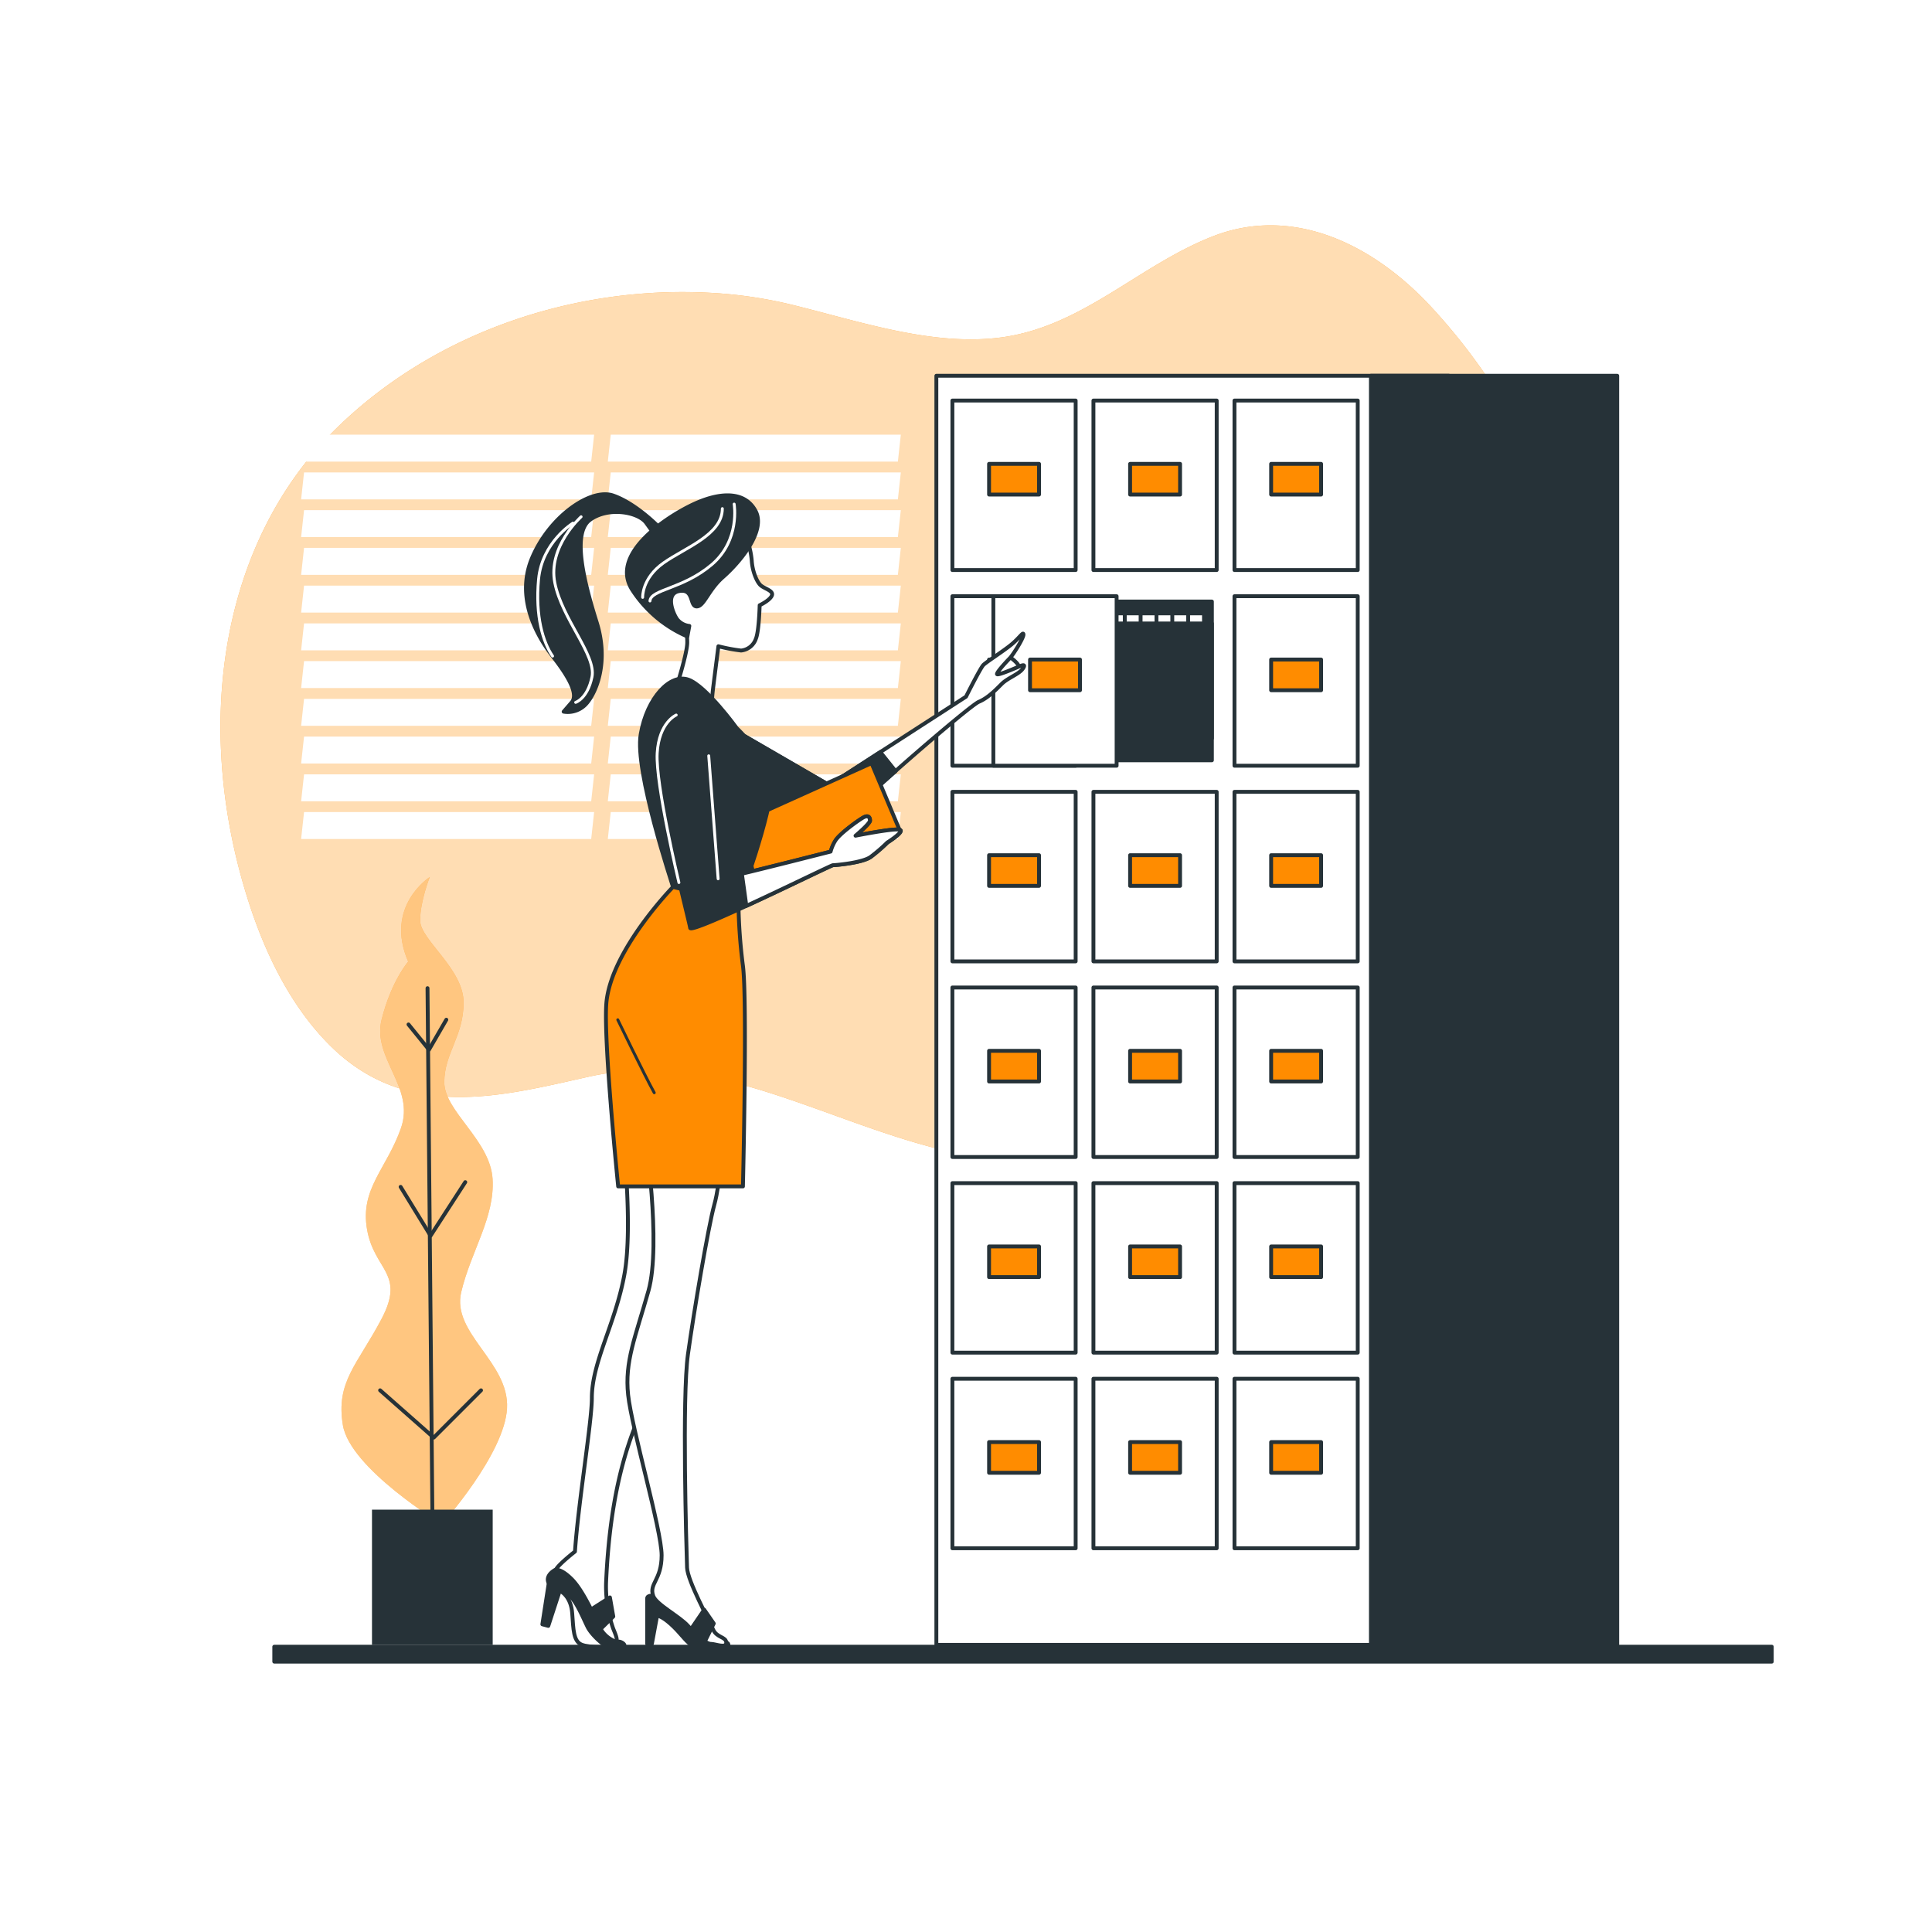<svg class="animated" id="freepik_stories-filing-system" xmlns="http://www.w3.org/2000/svg" viewBox="0 0 500 500" version="1.1" xmlns:xlink="http://www.w3.org/1999/xlink" xmlns:svgjs="http://svgjs.com/svgjs"><style>svg#freepik_stories-filing-system:not(.animated) .animable {opacity: 0;}svg#freepik_stories-filing-system.animated #freepik--filing-cabinet--inject-9 {animation: 1s 1 forwards cubic-bezier(.36,-0.01,.5,1.38) slideRight;animation-delay: 0s;}svg#freepik_stories-filing-system.animated #freepik--Character--inject-9 {animation: 1s 1 forwards cubic-bezier(.36,-0.01,.5,1.38) slideLeft;animation-delay: 0s;}            @keyframes slideRight {                0% {                    opacity: 0;                    transform: translateX(30px);                }                100% {                    opacity: 1;                    transform: translateX(0);                }            }                    @keyframes slideLeft {                0% {                    opacity: 0;                    transform: translateX(-30px);                }                100% {                    opacity: 1;                    transform: translateX(0);                }            }        </style><g id="freepik--background-simple--inject-9" class="animable" style="transform-origin: 233.864px 180.135px;"><path d="M403.76,214.67c-14.57,37.61-48.61,66.14-84,79.72-27.45,10.53-56.67,9.49-85.79.44-27.63-8.58-53-22.51-81.38-16.23-22.26,4.93-47.36,12-67.48-8.33-10.05-10.14-16.72-23.9-21.12-38-14-44.71-7-92,23-121.35C112.6,85.8,149.25,73.68,184.6,75.82a115.09,115.09,0,0,1,20.15,3c17.46,4.25,36.52,10.9,54.45,8.49,21.11-2.84,35.77-18.9,55-26.27,19.87-7.6,40.48,1.38,56.31,18.51C403.66,115.4,421.31,169.36,403.76,214.67Z" style="fill: rgb(255, 140, 0); transform-origin: 233.864px 180.135px;" id="eltd4mzxigqc" class="animable"></path><g id="eluv2gqltqh8"><path d="M403.76,214.67c-14.57,37.61-48.61,66.14-84,79.72-27.45,10.53-56.67,9.49-85.79.44-27.63-8.58-53-22.51-81.38-16.23-22.26,4.93-47.36,12-67.48-8.33-10.05-10.14-16.72-23.9-21.12-38-14-44.71-7-92,23-121.35C112.6,85.8,149.25,73.68,184.6,75.82a115.09,115.09,0,0,1,20.15,3c17.46,4.25,36.52,10.9,54.45,8.49,21.11-2.84,35.77-18.9,55-26.27,19.87-7.6,40.48,1.38,56.31,18.51C403.66,115.4,421.31,169.36,403.76,214.67Z" style="fill: rgb(255, 255, 255); opacity: 0.7; transform-origin: 233.864px 180.135px;" class="animable"></path></g><polygon points="153 119.47 77.93 119.47 78.69 112.49 153.76 112.49 153 119.47" style="fill: rgb(255, 255, 255); transform-origin: 115.845px 115.98px;" id="elqcvkxsvnltf" class="animable"></polygon><polygon points="153 129.24 77.93 129.24 78.69 122.26 153.76 122.26 153 129.24" style="fill: rgb(255, 255, 255); transform-origin: 115.845px 125.75px;" id="eltwmzp02c2xs" class="animable"></polygon><polygon points="153 139 77.93 139 78.69 132.03 153.76 132.03 153 139" style="fill: rgb(255, 255, 255); transform-origin: 115.845px 135.515px;" id="elca0ncrdug4a" class="animable"></polygon><polygon points="153 148.77 77.93 148.77 78.69 141.79 153.76 141.79 153 148.77" style="fill: rgb(255, 255, 255); transform-origin: 115.845px 145.28px;" id="elabvpchfv5g" class="animable"></polygon><polygon points="153 158.54 77.93 158.54 78.69 151.56 153.76 151.56 153 158.54" style="fill: rgb(255, 255, 255); transform-origin: 115.845px 155.05px;" id="elxt9halqq1pm" class="animable"></polygon><polygon points="153 168.3 77.93 168.3 78.69 161.33 153.76 161.33 153 168.3" style="fill: rgb(255, 255, 255); transform-origin: 115.845px 164.815px;" id="el324awe5sfqu" class="animable"></polygon><polygon points="153 178.07 77.93 178.07 78.69 171.09 153.76 171.09 153 178.07" style="fill: rgb(255, 255, 255); transform-origin: 115.845px 174.58px;" id="elkzu84c5bux" class="animable"></polygon><polygon points="153 187.84 77.93 187.84 78.69 180.86 153.76 180.86 153 187.84" style="fill: rgb(255, 255, 255); transform-origin: 115.845px 184.35px;" id="el2otd8esyfxl" class="animable"></polygon><polygon points="153 197.6 77.93 197.6 78.69 190.63 153.76 190.63 153 197.6" style="fill: rgb(255, 255, 255); transform-origin: 115.845px 194.115px;" id="elx68gxlm7r6m" class="animable"></polygon><polygon points="153 207.37 77.93 207.37 78.69 200.4 153.76 200.4 153 207.37" style="fill: rgb(255, 255, 255); transform-origin: 115.845px 203.885px;" id="elqidfvz2c9fk" class="animable"></polygon><polygon points="153 217.14 77.93 217.14 78.69 210.16 153.76 210.16 153 217.14" style="fill: rgb(255, 255, 255); transform-origin: 115.845px 213.65px;" id="el849caglwznb" class="animable"></polygon><polygon points="232.37 119.47 157.3 119.47 158.06 112.49 233.13 112.49 232.37 119.47" style="fill: rgb(255, 255, 255); transform-origin: 195.215px 115.98px;" id="eldawuet5x7w" class="animable"></polygon><polygon points="232.37 129.24 157.3 129.24 158.06 122.26 233.13 122.26 232.37 129.24" style="fill: rgb(255, 255, 255); transform-origin: 195.215px 125.75px;" id="elrtri17ycn8l" class="animable"></polygon><polygon points="232.37 139 157.3 139 158.06 132.03 233.13 132.03 232.37 139" style="fill: rgb(255, 255, 255); transform-origin: 195.215px 135.515px;" id="el5k8u92x2307" class="animable"></polygon><polygon points="232.37 148.77 157.3 148.77 158.06 141.79 233.13 141.79 232.37 148.77" style="fill: rgb(255, 255, 255); transform-origin: 195.215px 145.28px;" id="el8d1d7e538cy" class="animable"></polygon><polygon points="232.37 158.54 157.3 158.54 158.06 151.56 233.13 151.56 232.37 158.54" style="fill: rgb(255, 255, 255); transform-origin: 195.215px 155.05px;" id="elp4r38l7kxuq" class="animable"></polygon><polygon points="232.37 168.3 157.3 168.3 158.06 161.33 233.13 161.33 232.37 168.3" style="fill: rgb(255, 255, 255); transform-origin: 195.215px 164.815px;" id="ellh0fy4623jj" class="animable"></polygon><polygon points="232.37 178.07 157.3 178.07 158.06 171.09 233.13 171.09 232.37 178.07" style="fill: rgb(255, 255, 255); transform-origin: 195.215px 174.58px;" id="elbpubba1xd6j" class="animable"></polygon><polygon points="232.37 187.84 157.3 187.84 158.06 180.86 233.13 180.86 232.37 187.84" style="fill: rgb(255, 255, 255); transform-origin: 195.215px 184.35px;" id="el3yzvsh7ky8i" class="animable"></polygon><polygon points="232.37 197.6 157.3 197.6 158.06 190.63 233.13 190.63 232.37 197.6" style="fill: rgb(255, 255, 255); transform-origin: 195.215px 194.115px;" id="el2ipe9dpg23o" class="animable"></polygon><polygon points="232.37 207.37 157.3 207.37 158.06 200.4 233.13 200.4 232.37 207.37" style="fill: rgb(255, 255, 255); transform-origin: 195.215px 203.885px;" id="ellfqezcsk7jb" class="animable"></polygon><polygon points="232.37 217.14 157.3 217.14 158.06 210.16 233.13 210.16 232.37 217.14" style="fill: rgb(255, 255, 255); transform-origin: 195.215px 213.65px;" id="eljg1rvuuor4" class="animable"></polygon></g><g id="freepik--filing-cabinet--inject-9" class="animable" style="transform-origin: 330.435px 261.47px;"><rect x="242.33" y="97.25" width="132.63" height="328.44" style="fill: rgb(255, 255, 255); stroke: rgb(38, 50, 56); stroke-linecap: round; stroke-linejoin: round; transform-origin: 308.645px 261.47px;" id="elxf1yqlege9" class="animable"></rect><rect x="354.79" y="97.25" width="63.75" height="328.44" style="fill: rgb(38, 50, 56); stroke: rgb(38, 50, 56); stroke-linecap: round; stroke-linejoin: round; transform-origin: 386.665px 261.47px;" id="elx6ffu8nid0s" class="animable"></rect><rect x="319.48" y="103.66" width="31.9" height="43.87" style="fill: rgb(255, 255, 255); stroke: rgb(38, 50, 56); stroke-linecap: round; stroke-linejoin: round; transform-origin: 335.43px 125.595px;" id="elt9dvbwjcuc" class="animable"></rect><rect x="328.97" y="120.05" width="12.93" height="7.94" style="fill: rgb(255, 140, 0); stroke: rgb(38, 50, 56); stroke-linecap: round; stroke-linejoin: round; transform-origin: 335.435px 124.02px;" id="eldcc3sszzht" class="animable"></rect><rect x="282.98" y="103.66" width="31.9" height="43.87" style="fill: rgb(255, 255, 255); stroke: rgb(38, 50, 56); stroke-linecap: round; stroke-linejoin: round; transform-origin: 298.93px 125.595px;" id="elz7qy710q2n9" class="animable"></rect><rect x="292.47" y="120.05" width="12.93" height="7.94" style="fill: rgb(255, 140, 0); stroke: rgb(38, 50, 56); stroke-linecap: round; stroke-linejoin: round; transform-origin: 298.935px 124.02px;" id="el2v0txh6meyz" class="animable"></rect><rect x="246.48" y="103.66" width="31.9" height="43.87" style="fill: rgb(255, 255, 255); stroke: rgb(38, 50, 56); stroke-linecap: round; stroke-linejoin: round; transform-origin: 262.43px 125.595px;" id="el9u0mm0o82u" class="animable"></rect><rect x="255.97" y="120.05" width="12.93" height="7.94" style="fill: rgb(255, 140, 0); stroke: rgb(38, 50, 56); stroke-linecap: round; stroke-linejoin: round; transform-origin: 262.435px 124.02px;" id="elaxb94yyx34q" class="animable"></rect><rect x="319.48" y="154.3" width="31.9" height="43.87" style="fill: rgb(255, 255, 255); stroke: rgb(38, 50, 56); stroke-linecap: round; stroke-linejoin: round; transform-origin: 335.43px 176.235px;" id="eljmdtfzt546o" class="animable"></rect><rect x="328.97" y="170.69" width="12.93" height="7.94" style="fill: rgb(255, 140, 0); stroke: rgb(38, 50, 56); stroke-linecap: round; stroke-linejoin: round; transform-origin: 335.435px 174.66px;" id="el8ah5hlrimar" class="animable"></rect><rect x="246.48" y="154.3" width="31.9" height="43.87" style="fill: rgb(255, 255, 255); stroke: rgb(38, 50, 56); stroke-linecap: round; stroke-linejoin: round; transform-origin: 262.43px 176.235px;" id="elqff1itgoa3i" class="animable"></rect><rect x="255.97" y="170.69" width="12.93" height="7.94" style="fill: rgb(255, 255, 255); stroke: rgb(38, 50, 56); stroke-linecap: round; stroke-linejoin: round; transform-origin: 262.435px 174.66px;" id="eld1txjevdt1e" class="animable"></rect><rect x="284.01" y="155.68" width="29.63" height="35.41" style="fill: rgb(38, 50, 56); stroke: rgb(38, 50, 56); stroke-linecap: round; stroke-linejoin: round; transform-origin: 298.825px 173.385px;" id="elq742nc55lv" class="animable"></rect><rect x="281.96" y="158.74" width="29.63" height="35.41" style="fill: rgb(255, 255, 255); stroke: rgb(38, 50, 56); stroke-linecap: round; stroke-linejoin: round; transform-origin: 296.775px 176.445px;" id="el94czi5e73uk" class="animable"></rect><rect x="277.86" y="158.74" width="29.63" height="35.41" style="fill: rgb(255, 255, 255); stroke: rgb(38, 50, 56); stroke-linecap: round; stroke-linejoin: round; transform-origin: 292.675px 176.445px;" id="elxthu9893zl" class="animable"></rect><rect x="273.76" y="158.74" width="29.63" height="35.41" style="fill: rgb(255, 255, 255); stroke: rgb(38, 50, 56); stroke-linecap: round; stroke-linejoin: round; transform-origin: 288.575px 176.445px;" id="el9w6t8tcbvxh" class="animable"></rect><rect x="269.66" y="158.74" width="29.63" height="35.41" style="fill: rgb(255, 255, 255); stroke: rgb(38, 50, 56); stroke-linecap: round; stroke-linejoin: round; transform-origin: 284.475px 176.445px;" id="eldzejt5upebl" class="animable"></rect><rect x="265.56" y="158.74" width="29.63" height="35.41" style="fill: rgb(255, 255, 255); stroke: rgb(38, 50, 56); stroke-linecap: round; stroke-linejoin: round; transform-origin: 280.375px 176.445px;" id="elpw06vgl3wxp" class="animable"></rect><rect x="261.46" y="158.74" width="29.63" height="35.41" style="fill: rgb(255, 255, 255); stroke: rgb(38, 50, 56); stroke-linecap: round; stroke-linejoin: round; transform-origin: 276.275px 176.445px;" id="elccwf8ev8fc7" class="animable"></rect><rect x="284.01" y="161.35" width="29.63" height="35.41" style="fill: rgb(38, 50, 56); stroke: rgb(38, 50, 56); stroke-linecap: round; stroke-linejoin: round; transform-origin: 298.825px 179.055px;" id="elbteed6gk2ft" class="animable"></rect><rect x="257.08" y="154.3" width="31.9" height="43.87" style="fill: rgb(255, 255, 255); stroke: rgb(38, 50, 56); stroke-linecap: round; stroke-linejoin: round; transform-origin: 273.03px 176.235px;" id="eltvqaldyqtj" class="animable"></rect><rect x="266.57" y="170.69" width="12.93" height="7.94" style="fill: rgb(255, 140, 0); stroke: rgb(38, 50, 56); stroke-linecap: round; stroke-linejoin: round; transform-origin: 273.035px 174.66px;" id="eldcarn2gbk57" class="animable"></rect><rect x="319.48" y="204.93" width="31.9" height="43.87" style="fill: rgb(255, 255, 255); stroke: rgb(38, 50, 56); stroke-linecap: round; stroke-linejoin: round; transform-origin: 335.43px 226.865px;" id="elfk79n2xurge" class="animable"></rect><rect x="328.97" y="221.32" width="12.93" height="7.94" style="fill: rgb(255, 140, 0); stroke: rgb(38, 50, 56); stroke-linecap: round; stroke-linejoin: round; transform-origin: 335.435px 225.29px;" id="elz1idcc5yyfg" class="animable"></rect><rect x="282.98" y="204.93" width="31.9" height="43.87" style="fill: rgb(255, 255, 255); stroke: rgb(38, 50, 56); stroke-linecap: round; stroke-linejoin: round; transform-origin: 298.93px 226.865px;" id="eltwg14fl2fkp" class="animable"></rect><rect x="292.47" y="221.32" width="12.93" height="7.94" style="fill: rgb(255, 140, 0); stroke: rgb(38, 50, 56); stroke-linecap: round; stroke-linejoin: round; transform-origin: 298.935px 225.29px;" id="el836gfv97h49" class="animable"></rect><rect x="246.48" y="204.93" width="31.9" height="43.87" style="fill: rgb(255, 255, 255); stroke: rgb(38, 50, 56); stroke-linecap: round; stroke-linejoin: round; transform-origin: 262.43px 226.865px;" id="elm4hrqts27qn" class="animable"></rect><rect x="255.97" y="221.32" width="12.93" height="7.94" style="fill: rgb(255, 140, 0); stroke: rgb(38, 50, 56); stroke-linecap: round; stroke-linejoin: round; transform-origin: 262.435px 225.29px;" id="elmzjunt6qian" class="animable"></rect><rect x="319.48" y="255.56" width="31.9" height="43.87" style="fill: rgb(255, 255, 255); stroke: rgb(38, 50, 56); stroke-linecap: round; stroke-linejoin: round; transform-origin: 335.43px 277.495px;" id="elmgh4aq1l4z" class="animable"></rect><rect x="328.97" y="271.95" width="12.93" height="7.94" style="fill: rgb(255, 140, 0); stroke: rgb(38, 50, 56); stroke-linecap: round; stroke-linejoin: round; transform-origin: 335.435px 275.92px;" id="el0q4ug38rrxrn" class="animable"></rect><rect x="282.98" y="255.56" width="31.9" height="43.87" style="fill: rgb(255, 255, 255); stroke: rgb(38, 50, 56); stroke-linecap: round; stroke-linejoin: round; transform-origin: 298.93px 277.495px;" id="elxxeifz9lpm" class="animable"></rect><rect x="292.47" y="271.95" width="12.93" height="7.94" style="fill: rgb(255, 140, 0); stroke: rgb(38, 50, 56); stroke-linecap: round; stroke-linejoin: round; transform-origin: 298.935px 275.92px;" id="el9abw8qmow8n" class="animable"></rect><rect x="246.48" y="255.56" width="31.9" height="43.87" style="fill: rgb(255, 255, 255); stroke: rgb(38, 50, 56); stroke-linecap: round; stroke-linejoin: round; transform-origin: 262.43px 277.495px;" id="elu4qg9lgwu19" class="animable"></rect><rect x="255.97" y="271.95" width="12.93" height="7.94" style="fill: rgb(255, 140, 0); stroke: rgb(38, 50, 56); stroke-linecap: round; stroke-linejoin: round; transform-origin: 262.435px 275.92px;" id="eleiz1u2ie4e9" class="animable"></rect><rect x="319.48" y="306.19" width="31.9" height="43.87" style="fill: rgb(255, 255, 255); stroke: rgb(38, 50, 56); stroke-linecap: round; stroke-linejoin: round; transform-origin: 335.43px 328.125px;" id="elu7qjuvxqtch" class="animable"></rect><rect x="328.97" y="322.58" width="12.93" height="7.94" style="fill: rgb(255, 140, 0); stroke: rgb(38, 50, 56); stroke-linecap: round; stroke-linejoin: round; transform-origin: 335.435px 326.55px;" id="elyg9qsjutgl" class="animable"></rect><rect x="282.98" y="306.19" width="31.9" height="43.87" style="fill: rgb(255, 255, 255); stroke: rgb(38, 50, 56); stroke-linecap: round; stroke-linejoin: round; transform-origin: 298.93px 328.125px;" id="eloyocqi8p04" class="animable"></rect><rect x="292.47" y="322.58" width="12.93" height="7.94" style="fill: rgb(255, 140, 0); stroke: rgb(38, 50, 56); stroke-linecap: round; stroke-linejoin: round; transform-origin: 298.935px 326.55px;" id="el093lyeq8q9ul" class="animable"></rect><rect x="246.48" y="306.19" width="31.9" height="43.87" style="fill: rgb(255, 255, 255); stroke: rgb(38, 50, 56); stroke-linecap: round; stroke-linejoin: round; transform-origin: 262.43px 328.125px;" id="el6q75cpspfg7" class="animable"></rect><rect x="255.97" y="322.58" width="12.93" height="7.94" style="fill: rgb(255, 140, 0); stroke: rgb(38, 50, 56); stroke-linecap: round; stroke-linejoin: round; transform-origin: 262.435px 326.55px;" id="ele9o2aw9jxn6" class="animable"></rect><rect x="319.48" y="356.82" width="31.9" height="43.87" style="fill: rgb(255, 255, 255); stroke: rgb(38, 50, 56); stroke-linecap: round; stroke-linejoin: round; transform-origin: 335.43px 378.755px;" id="elaiiavkam5fg" class="animable"></rect><rect x="328.97" y="373.21" width="12.93" height="7.94" style="fill: rgb(255, 140, 0); stroke: rgb(38, 50, 56); stroke-linecap: round; stroke-linejoin: round; transform-origin: 335.435px 377.18px;" id="el9fp819bpsg" class="animable"></rect><rect x="282.98" y="356.82" width="31.9" height="43.87" style="fill: rgb(255, 255, 255); stroke: rgb(38, 50, 56); stroke-linecap: round; stroke-linejoin: round; transform-origin: 298.93px 378.755px;" id="elgt68p4dats" class="animable"></rect><rect x="292.47" y="373.21" width="12.93" height="7.94" style="fill: rgb(255, 140, 0); stroke: rgb(38, 50, 56); stroke-linecap: round; stroke-linejoin: round; transform-origin: 298.935px 377.18px;" id="el2tdb77ups8g" class="animable"></rect><rect x="246.48" y="356.82" width="31.9" height="43.87" style="fill: rgb(255, 255, 255); stroke: rgb(38, 50, 56); stroke-linecap: round; stroke-linejoin: round; transform-origin: 262.43px 378.755px;" id="ellxinusug21e" class="animable"></rect><rect x="255.97" y="373.21" width="12.93" height="7.94" style="fill: rgb(255, 140, 0); stroke: rgb(38, 50, 56); stroke-linecap: round; stroke-linejoin: round; transform-origin: 262.435px 377.18px;" id="elqi4m470204" class="animable"></rect></g><g id="freepik--Plants--inject-9" class="animable" style="transform-origin: 109.807px 326.33px;"><path d="M105.64,248.87s-4.38,5-6.88,15,8.75,17.5,5,28.12S93.14,307.6,95,318.22s10,11.25,3.74,23.12-11.87,16.24-10,27.49,25.61,25.62,25.61,25.62,16.25-18.12,16.87-30-14.37-19.37-11.87-30,8.75-19.37,8.13-29.37-12.5-17.49-12.5-25,5-11.87,5-20.62-11.25-16.25-11.25-21.24,2.5-11.25,2.5-11.25S99.39,234.5,105.64,248.87Z" style="fill: rgb(255, 140, 0); transform-origin: 109.807px 310.71px;" id="eln1o9v11cvjm" class="animable"></path><g id="ellkyi7h582z"><path d="M105.64,248.87s-4.38,5-6.88,15,8.75,17.5,5,28.12S93.14,307.6,95,318.22s10,11.25,3.74,23.12-11.87,16.24-10,27.49,25.61,25.62,25.61,25.62,16.25-18.12,16.87-30-14.37-19.37-11.87-30,8.75-19.37,8.13-29.37-12.5-17.49-12.5-25,5-11.87,5-20.62-11.25-16.25-11.25-21.24,2.5-11.25,2.5-11.25S99.39,234.5,105.64,248.87Z" style="fill: rgb(255, 255, 255); opacity: 0.5; transform-origin: 109.807px 310.71px;" class="animable"></path></g><line x1="111.89" y1="390.7" x2="110.64" y2="255.74" style="fill: none; stroke: rgb(38, 50, 56); stroke-linecap: round; stroke-linejoin: round; transform-origin: 111.265px 323.22px;" id="elos2bnx3vuac" class="animable"></line><polyline points="124.49 359.81 112.25 372.05 98.37 359.81" style="fill: none; stroke: rgb(38, 50, 56); stroke-linecap: round; stroke-linejoin: round; transform-origin: 111.43px 365.93px;" id="elkoc8d94dp1c" class="animable"></polyline><polyline points="120.41 305.94 111.43 319.81 103.68 307.16" style="fill: none; stroke: rgb(38, 50, 56); stroke-linecap: round; stroke-linejoin: round; transform-origin: 112.045px 312.875px;" id="elp4qjzsqpql" class="animable"></polyline><polyline points="105.72 265.13 111.02 271.66 115.51 263.9" style="fill: none; stroke: rgb(38, 50, 56); stroke-linecap: round; stroke-linejoin: round; transform-origin: 110.615px 267.78px;" id="elgxg9iu0xfni" class="animable"></polyline><rect x="96.27" y="390.7" width="31.24" height="34.99" style="fill: rgb(38, 50, 56); transform-origin: 111.89px 408.195px;" id="elgirnxtugyrd" class="animable"></rect></g><g id="freepik--Character--inject-9" class="animable" style="transform-origin: 200.581px 277.293px;"><path d="M181.67,292l-20.65.29s2.91,24.72.58,37.52-8.43,22.68-8.43,32c0,6.12-3.51,27.12-4.37,39.73,0,0-4,3.11-4.87,4.56s0,3.2,2.33,4.95a15.06,15.06,0,0,1,5.53,6.4c1.45,3.2,3.49,6.68,6.1,7.56,3.11,1,1.16-2.4.68-3.89a33.06,33.06,0,0,1-1.72-11.46c.59-13.53,2.47-27.88,7.66-40.87S182.55,305.71,181.67,292Z" style="fill: rgb(255, 255, 255); stroke: rgb(38, 50, 56); stroke-linecap: round; stroke-linejoin: round; transform-origin: 162.656px 358.596px;" id="elocu0f1gevua" class="animable"></path><polygon points="152.83 416.61 157.85 413.41 158.72 418.35 154.58 422.42 152.83 416.61" style="fill: rgb(38, 50, 56); stroke: rgb(38, 50, 56); stroke-linecap: round; stroke-linejoin: round; transform-origin: 155.775px 417.915px;" id="el904kaycxngi" class="animable"></polygon><path d="M145.39,412s2.4,1.34,2.7,5.53.3,7.19,2.4,8.09,7.78.6,7.78.6-4.88-4.8-6.48-8.69S148.08,409.72,145.39,412Z" style="fill: rgb(255, 255, 255); stroke: rgb(38, 50, 56); stroke-linecap: round; stroke-linejoin: round; transform-origin: 151.83px 418.797px;" id="elt4s01z945fk" class="animable"></path><path d="M143.58,406.33s1.33-.71,4.4,2.36,6.05,10.14,7.38,12.7,4.1,3.69,4.61,3.49,2.05.61,1.54,1.22-2.36.72-3.79.31-4.61-3.28-5.64-5.33-2.76-6.35-4.4-7.78a11.3,11.3,0,0,0-4.41-2.56C142,410.43,140.51,408.18,143.58,406.33Z" style="fill: rgb(38, 50, 56); stroke: rgb(38, 50, 56); stroke-linecap: round; stroke-linejoin: round; transform-origin: 151.69px 416.456px;" id="elydu2vjasr5" class="animable"></path><path d="M142,409.82l-1.64,10.55,1.54.41,3.07-9.43S145,409.71,142,409.82Z" style="fill: rgb(38, 50, 56); stroke: rgb(38, 50, 56); stroke-linecap: round; stroke-linejoin: round; transform-origin: 142.665px 415.297px;" id="elfsuccpmtbad" class="animable"></path><path d="M193.28,139.51a21.46,21.46,0,0,1,1.27,5.55c.15,2.7,1.26,5.39,2.22,6.34s3.48,1.43,3,2.7-3.17,2.54-3.17,2.54-.16,6.81-1,8.72a4.49,4.49,0,0,1-3.81,3,43.43,43.43,0,0,1-5.87-1.11s-1.11,8.72-1.42,11.26a50.21,50.21,0,0,0-.32,5.39L175,178s2.86-8.88,2.86-11.73-.64-3.17-.64-3.17-4.44-2.7-6.34-7,4.76-9.67,6.66-8.09a39.12,39.12,0,0,1,4.28,4.6Z" style="fill: rgb(255, 255, 255); stroke: rgb(38, 50, 56); stroke-linecap: round; stroke-linejoin: round; transform-origin: 185.186px 161.705px;" id="el3ikqcce9zc8" class="animable"></path><path d="M170.29,136.18s-5.71-5.87-11.58-7.93-16.65,5.55-21.09,16.34,2.06,20.93,5.39,25.21,7,9.67,4.92,12l-2.06,2.38a6.41,6.41,0,0,0,6-2.22c2.54-3,5.71-10.79,2.54-20.93s-6.5-23-1.74-26.48,12.52-2.07,14.58.79l2.06,2.85Z" style="fill: rgb(38, 50, 56); stroke: rgb(38, 50, 56); stroke-linecap: round; stroke-linejoin: round; transform-origin: 153.204px 156.091px;" id="eltk2gbpannd" class="animable"></path><path d="M177.9,164.72a32.09,32.09,0,0,1-14.27-12.05c-5.71-8.88,7.61-18.07,14.9-21.72s14.11-4.12,17,1.27-4.6,13.79-8.41,17.12-4.91,7.61-6.81,7.61-.64-4.6-4.44-4-1.75,5.71-.64,7.29a4.65,4.65,0,0,0,3.17,1.75Z" style="fill: rgb(38, 50, 56); stroke: rgb(38, 50, 56); stroke-linecap: round; stroke-linejoin: round; transform-origin: 179.211px 146.454px;" id="elamy2nwsvyqs" class="animable"></path><path d="M190,130.46s1.64,9.37-5.85,15.7-15.7,6.33-15.94,9.37" style="fill: none; stroke: rgb(255, 255, 255); stroke-linecap: round; stroke-linejoin: round; stroke-width: 0.75px; transform-origin: 179.181px 142.995px;" id="ela0gjgubfczd" class="animable"></path><path d="M166.32,154.6s-.23-4.93,5.39-8.91,15.23-7.26,15.23-14.06" style="fill: none; stroke: rgb(255, 255, 255); stroke-linecap: round; stroke-linejoin: round; stroke-width: 0.75px; transform-origin: 176.629px 143.115px;" id="elm8ue4q7ewts" class="animable"></path><path d="M150.39,133.74s-8.67,7.73-6.8,17.11,10.78,18.74,9.61,24.36-4.22,6.56-4.22,6.56" style="fill: none; stroke: rgb(255, 255, 255); stroke-linecap: round; stroke-linejoin: round; stroke-width: 0.75px; transform-origin: 148.316px 157.755px;" id="el97g3ekikzki" class="animable"></path><path d="M148.28,135.38s-8,4.92-8.9,14.53,1.18,16.34,3.63,19.89" style="fill: none; stroke: rgb(255, 255, 255); stroke-linecap: round; stroke-linejoin: round; stroke-width: 0.75px; transform-origin: 143.723px 152.59px;" id="el3j824drmtjt" class="animable"></path><path d="M260.85,169.68s3.55,2.37,2.62,3.13a41,41,0,0,1-4.31,3.22c-.76.33-2.8-.51-2.54-1.61S260.85,169.68,260.85,169.68Z" style="fill: rgb(255, 255, 255); stroke: rgb(38, 50, 56); stroke-linecap: round; stroke-linejoin: round; transform-origin: 260.111px 172.891px;" id="elak26cyvj3d6" class="animable"></path><path d="M188.59,188.12l26,15.06L250,180.3s3.72-7.43,4.5-8.21,5.09-3.52,7.24-5.28,3.13-3.52,3.13-2.55-2.74,5.28-3.52,6.07-3.33,3.52-3.33,4.1,5.28-1.76,5.87-2,1.75-.7.78.67-3.85,2.33-5.42,3.89-3.57,3.65-5.92,4.63-28.75,23.86-31.49,27.18a13,13,0,0,1-9,4.7c-2.15,0-17-6.07-17-6.07Z" style="fill: rgb(255, 255, 255); stroke: rgb(38, 50, 56); stroke-linecap: round; stroke-linejoin: round; transform-origin: 226.817px 188.742px;" id="elnd8rnrr84ok" class="animable"></path><path d="M227.82,194.63l-13.22,8.55-26-15.06,7.23,19.36s14.87,6.07,17,6.07a13,13,0,0,0,9-4.7c1-1.2,5-4.93,9.95-9.27Z" style="fill: rgb(38, 50, 56); stroke: rgb(38, 50, 56); stroke-linecap: round; stroke-linejoin: round; transform-origin: 210.19px 200.835px;" id="eldz17eqtnsbe" class="animable"></path><polygon points="191.72 212.76 225.55 197.51 232.78 214.72 195.82 229.58 191.72 212.76" style="fill: rgb(255, 140, 0); stroke: rgb(38, 50, 56); stroke-linecap: round; stroke-linejoin: round; transform-origin: 212.25px 213.545px;" id="el04rn4g776v92" class="animable"></polygon><path d="M190.66,188.43s-7.89-10.92-12.54-12.55-10.69,4.65-12.31,14.17,8.13,38.56,8.36,39.49,17,4.18,17,4.18,8.82-23.92,8.36-30.66S190.66,188.43,190.66,188.43Z" style="fill: rgb(38, 50, 56); stroke: rgb(38, 50, 56); stroke-linecap: round; stroke-linejoin: round; transform-origin: 182.588px 204.671px;" id="elqq9m59oxd6i" class="animable"></path><path d="M169.06,413s-1.58-.27-1.58.72v11.7h1.23l1.35-7.29s1.11,0,3.57,2.22,3.64,4.21,5.24,5.32,7.7,1,8.68,1,1.42-1.41.4-1.57-6.68-3.36-7.91-4.34-5.79-7-7.27-7.76S169.06,413,169.06,413Z" style="fill: rgb(38, 50, 56); stroke: rgb(38, 50, 56); stroke-linecap: round; stroke-linejoin: round; transform-origin: 178.006px 419.668px;" id="elgol9uv113b" class="animable"></path><path d="M166.89,293.18s4.34,28.81.93,40.89-6.19,18.27-5.26,26.94,8.67,35,8.67,41.5-3.34,7.25-2.17,10.53c.8,2.22,6.81,5.27,9,7.74s4.65,4.65,5.89,4.65,4,1.24,4-.31-2.47-1.24-3.4-3.41-6.63-12.62-6.74-16c-.18-5.31-1.32-44.05.23-55.2s5.27-33.14,6.82-38.71,2.47-17.66,2.47-17.66Z" style="fill: rgb(255, 255, 255); stroke: rgb(38, 50, 56); stroke-linecap: round; stroke-linejoin: round; transform-origin: 175.164px 359.54px;" id="elv27k4v5mwhk" class="animable"></path><path d="M174.17,229.54s-15.64,16-17.19,29.5c-1,8.74,3,48,3,48h32.29s1.16-48.27,0-57.1a139.64,139.64,0,0,1-1.16-16.26Z" style="fill: rgb(255, 140, 0); stroke: rgb(38, 50, 56); stroke-linecap: round; stroke-linejoin: round; transform-origin: 174.803px 268.29px;" id="elyevlkrrp36q" class="animable"></path><path d="M178.81,421.64l3.44-5.05,2.47,3.57-2.47,5S180.53,425.09,178.81,421.64Z" style="fill: rgb(38, 50, 56); stroke: rgb(38, 50, 56); stroke-linecap: round; stroke-linejoin: round; transform-origin: 181.765px 420.875px;" id="el1jcyjqq54x9" class="animable"></path><path d="M177.64,183.82s-4.5-.78-7.63,5.09,8.41,49.47,8.6,51.23,36.38-16.23,37-16.23,7.62-.59,9.77-2.15a42.46,42.46,0,0,0,4.31-3.72s4.69-2.93,3.12-3.32-11.34,1.56-11.34,1.56,3.72-3.12,3.72-3.91-.39-1.56-1.76-.78-6.26,4.3-7.24,6.06a10.57,10.57,0,0,0-1.17,2.74s-21.51,5.48-24.45,6.06-4.69,1-4.69,1L182.33,193" style="fill: rgb(38, 50, 56); stroke: rgb(38, 50, 56); stroke-linecap: round; stroke-linejoin: round; transform-origin: 201.302px 212.023px;" id="elpx6ppx20s0a" class="animable"></path><line x1="185.85" y1="227.43" x2="183.42" y2="195.6" style="fill: none; stroke: rgb(255, 255, 255); stroke-linecap: round; stroke-linejoin: round; stroke-width: 0.75px; transform-origin: 184.635px 211.515px;" id="eldmua1gognr9" class="animable"></line><path d="M175,185.05s-4.45,1.88-4.92,9.85,5.62,33.5,5.62,33.5" style="fill: none; stroke: rgb(255, 255, 255); stroke-linecap: round; stroke-linejoin: round; stroke-width: 0.75px; transform-origin: 172.877px 206.725px;" id="el3kum3g0bnsq" class="animable"></path><path d="M192,226.12c.24,1.71.8,5.66,1.15,8.32,10.2-4.7,22.06-10.53,22.4-10.53.58,0,7.62-.59,9.77-2.15a42.46,42.46,0,0,0,4.31-3.72s4.69-2.93,3.12-3.32-11.34,1.56-11.34,1.56,3.72-3.12,3.72-3.91-.39-1.56-1.76-.78-6.26,4.3-7.24,6.06a10.57,10.57,0,0,0-1.17,2.74S197.74,224.78,192,226.12Z" style="fill: rgb(255, 255, 255); stroke: rgb(38, 50, 56); stroke-linecap: round; stroke-linejoin: round; transform-origin: 212.536px 222.853px;" id="el7q27ifu757" class="animable"></path><path d="M159.88,263.92s6.89,14.29,9.44,18.88" style="fill: none; stroke: rgb(38, 50, 56); stroke-linecap: round; stroke-linejoin: round; stroke-width: 0.75px; transform-origin: 164.6px 273.36px;" id="elajd8t8h6orl" class="animable"></path></g><g id="freepik--Floor--inject-9" class="animable" style="transform-origin: 264.755px 428.1px;"><rect x="70.98" y="426.17" width="387.55" height="3.86" style="fill: rgb(38, 50, 56); stroke: rgb(38, 50, 56); stroke-linecap: round; stroke-linejoin: round; transform-origin: 264.755px 428.1px;" id="elwjptnjheibp" class="animable"></rect></g><defs>     <filter id="active" height="200%">         <feMorphology in="SourceAlpha" result="DILATED" operator="dilate" radius="2"></feMorphology>                <feFlood flood-color="#32DFEC" flood-opacity="1" result="PINK"></feFlood>        <feComposite in="PINK" in2="DILATED" operator="in" result="OUTLINE"></feComposite>        <feMerge>            <feMergeNode in="OUTLINE"></feMergeNode>            <feMergeNode in="SourceGraphic"></feMergeNode>        </feMerge>    </filter>    <filter id="hover" height="200%">        <feMorphology in="SourceAlpha" result="DILATED" operator="dilate" radius="2"></feMorphology>                <feFlood flood-color="#ff0000" flood-opacity="0.5" result="PINK"></feFlood>        <feComposite in="PINK" in2="DILATED" operator="in" result="OUTLINE"></feComposite>        <feMerge>            <feMergeNode in="OUTLINE"></feMergeNode>            <feMergeNode in="SourceGraphic"></feMergeNode>        </feMerge>            <feColorMatrix type="matrix" values="0   0   0   0   0                0   1   0   0   0                0   0   0   0   0                0   0   0   1   0 "></feColorMatrix>    </filter></defs></svg>